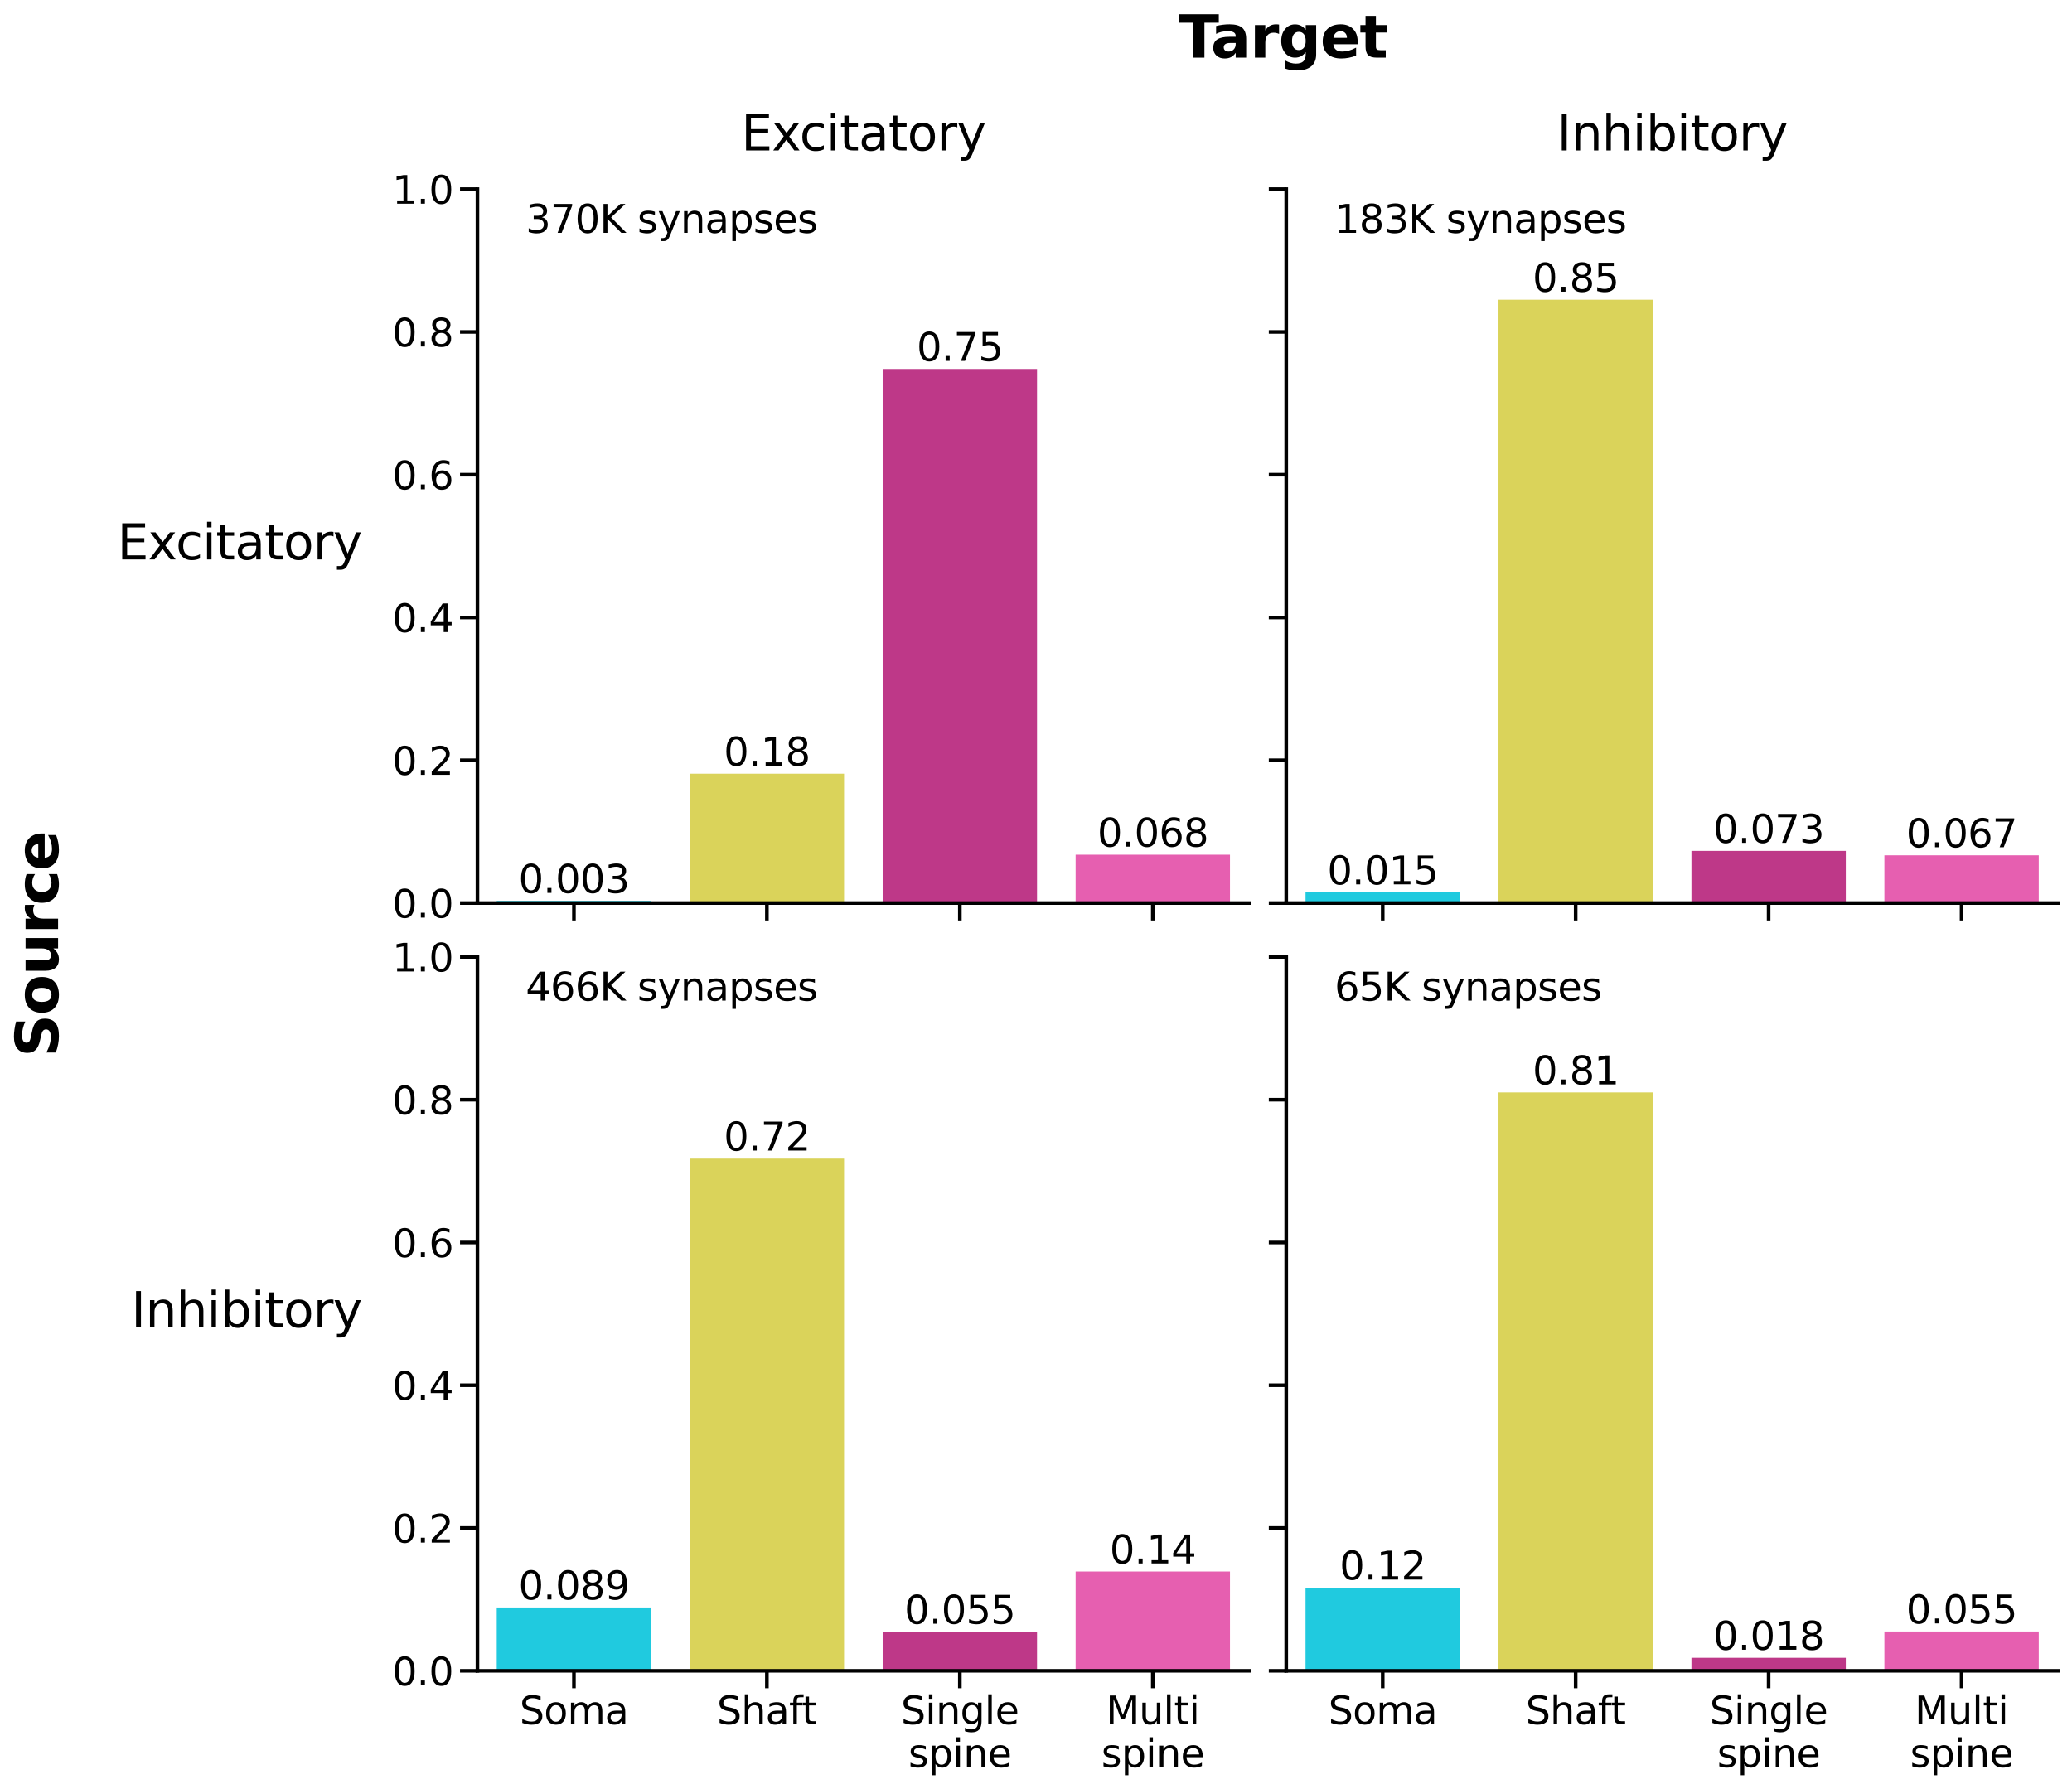 <?xml version="1.0" encoding="utf-8" standalone="no"?>
<!DOCTYPE svg PUBLIC "-//W3C//DTD SVG 1.1//EN"
  "http://www.w3.org/Graphics/SVG/1.1/DTD/svg11.dtd">
<svg xmlns:xlink="http://www.w3.org/1999/xlink" width="1069.8pt" height="923.881pt" viewBox="0 0 1069.8 923.881" xmlns="http://www.w3.org/2000/svg" version="1.1">
 <defs>
  <style type="text/css">*{stroke-linejoin: round; stroke-linecap: butt}</style>
 </defs>
 <g id="figure_1">
  <g id="patch_1">
   <path d="M 0 923.881 
L 1069.8 923.881 
L 1069.8 0 
L 0 0 
z
" style="fill: #ffffff"/>
  </g>
  <g id="axes_1">
   <g id="patch_2">
    <path d="M 246.516 466.36 
L 645.018 466.36 
L 645.018 97.677 
L 246.516 97.677 
z
" style="fill: #ffffff"/>
   </g>
   <g id="patch_3">
    <path d="M 256.478 466.36 
L 336.179 466.36 
L 336.179 465.268 
L 256.478 465.268 
z
" clip-path="url(#pd5a4ebc49c)" style="fill: #20cadf"/>
   </g>
   <g id="patch_4">
    <path d="M 356.104 466.36 
L 435.804 466.36 
L 435.804 399.575 
L 356.104 399.575 
z
" clip-path="url(#pd5a4ebc49c)" style="fill: #dad35a"/>
   </g>
   <g id="patch_5">
    <path d="M 455.729 466.36 
L 535.43 466.36 
L 535.43 190.531 
L 455.729 190.531 
z
" clip-path="url(#pd5a4ebc49c)" style="fill: #be3888"/>
   </g>
   <g id="patch_6">
    <path d="M 555.355 466.36 
L 635.055 466.36 
L 635.055 441.385 
L 555.355 441.385 
z
" clip-path="url(#pd5a4ebc49c)" style="fill: #e65fb0"/>
   </g>
   <g id="matplotlib.axis_1">
    <g id="xtick_1">
     <g id="line2d_1">
      <defs>
       <path id="m89accaa140" d="M 0 0 
L 0 9 
" style="stroke: #000000; stroke-width: 1.875"/>
      </defs>
      <g>
       <use xlink:href="#m89accaa140" x="296.329" y="466.36" style="stroke: #000000; stroke-width: 1.875"/>
      </g>
     </g>
    </g>
    <g id="xtick_2">
     <g id="line2d_2">
      <g>
       <use xlink:href="#m89accaa140" x="395.954" y="466.36" style="stroke: #000000; stroke-width: 1.875"/>
      </g>
     </g>
    </g>
    <g id="xtick_3">
     <g id="line2d_3">
      <g>
       <use xlink:href="#m89accaa140" x="495.58" y="466.36" style="stroke: #000000; stroke-width: 1.875"/>
      </g>
     </g>
    </g>
    <g id="xtick_4">
     <g id="line2d_4">
      <g>
       <use xlink:href="#m89accaa140" x="595.205" y="466.36" style="stroke: #000000; stroke-width: 1.875"/>
      </g>
     </g>
    </g>
   </g>
   <g id="matplotlib.axis_2">
    <g id="ytick_1">
     <g id="line2d_5">
      <defs>
       <path id="m5c84ca89cc" d="M 0 0 
L -9 0 
" style="stroke: #000000; stroke-width: 1.875"/>
      </defs>
      <g>
       <use xlink:href="#m5c84ca89cc" x="246.516" y="466.36" style="stroke: #000000; stroke-width: 1.875"/>
      </g>
     </g>
     <g id="text_1">
      <!-- 0.0 -->
      <g transform="translate(202.528 473.883) scale(0.198 -0.198)">
       <defs>
        <path id="DejaVuSans-30" d="M 2034 4250 
Q 1547 4250 1301 3770 
Q 1056 3291 1056 2328 
Q 1056 1369 1301 889 
Q 1547 409 2034 409 
Q 2525 409 2770 889 
Q 3016 1369 3016 2328 
Q 3016 3291 2770 3770 
Q 2525 4250 2034 4250 
z
M 2034 4750 
Q 2819 4750 3233 4129 
Q 3647 3509 3647 2328 
Q 3647 1150 3233 529 
Q 2819 -91 2034 -91 
Q 1250 -91 836 529 
Q 422 1150 422 2328 
Q 422 3509 836 4129 
Q 1250 4750 2034 4750 
z
" transform="scale(0.016)"/>
        <path id="DejaVuSans-2e" d="M 684 794 
L 1344 794 
L 1344 0 
L 684 0 
L 684 794 
z
" transform="scale(0.016)"/>
       </defs>
       <use xlink:href="#DejaVuSans-30"/>
       <use xlink:href="#DejaVuSans-2e" transform="translate(63.623 0)"/>
       <use xlink:href="#DejaVuSans-30" transform="translate(95.41 0)"/>
      </g>
     </g>
    </g>
    <g id="ytick_2">
     <g id="line2d_6">
      <g>
       <use xlink:href="#m5c84ca89cc" x="246.516" y="392.624" style="stroke: #000000; stroke-width: 1.875"/>
      </g>
     </g>
     <g id="text_2">
      <!-- 0.2 -->
      <g transform="translate(202.528 400.146) scale(0.198 -0.198)">
       <defs>
        <path id="DejaVuSans-32" d="M 1228 531 
L 3431 531 
L 3431 0 
L 469 0 
L 469 531 
Q 828 903 1448 1529 
Q 2069 2156 2228 2338 
Q 2531 2678 2651 2914 
Q 2772 3150 2772 3378 
Q 2772 3750 2511 3984 
Q 2250 4219 1831 4219 
Q 1534 4219 1204 4116 
Q 875 4013 500 3803 
L 500 4441 
Q 881 4594 1212 4672 
Q 1544 4750 1819 4750 
Q 2544 4750 2975 4387 
Q 3406 4025 3406 3419 
Q 3406 3131 3298 2873 
Q 3191 2616 2906 2266 
Q 2828 2175 2409 1742 
Q 1991 1309 1228 531 
z
" transform="scale(0.016)"/>
       </defs>
       <use xlink:href="#DejaVuSans-30"/>
       <use xlink:href="#DejaVuSans-2e" transform="translate(63.623 0)"/>
       <use xlink:href="#DejaVuSans-32" transform="translate(95.41 0)"/>
      </g>
     </g>
    </g>
    <g id="ytick_3">
     <g id="line2d_7">
      <g>
       <use xlink:href="#m5c84ca89cc" x="246.516" y="318.887" style="stroke: #000000; stroke-width: 1.875"/>
      </g>
     </g>
     <g id="text_3">
      <!-- 0.4 -->
      <g transform="translate(202.528 326.41) scale(0.198 -0.198)">
       <defs>
        <path id="DejaVuSans-34" d="M 2419 4116 
L 825 1625 
L 2419 1625 
L 2419 4116 
z
M 2253 4666 
L 3047 4666 
L 3047 1625 
L 3713 1625 
L 3713 1100 
L 3047 1100 
L 3047 0 
L 2419 0 
L 2419 1100 
L 313 1100 
L 313 1709 
L 2253 4666 
z
" transform="scale(0.016)"/>
       </defs>
       <use xlink:href="#DejaVuSans-30"/>
       <use xlink:href="#DejaVuSans-2e" transform="translate(63.623 0)"/>
       <use xlink:href="#DejaVuSans-34" transform="translate(95.41 0)"/>
      </g>
     </g>
    </g>
    <g id="ytick_4">
     <g id="line2d_8">
      <g>
       <use xlink:href="#m5c84ca89cc" x="246.516" y="245.151" style="stroke: #000000; stroke-width: 1.875"/>
      </g>
     </g>
     <g id="text_4">
      <!-- 0.6 -->
      <g transform="translate(202.528 252.673) scale(0.198 -0.198)">
       <defs>
        <path id="DejaVuSans-36" d="M 2113 2584 
Q 1688 2584 1439 2293 
Q 1191 2003 1191 1497 
Q 1191 994 1439 701 
Q 1688 409 2113 409 
Q 2538 409 2786 701 
Q 3034 994 3034 1497 
Q 3034 2003 2786 2293 
Q 2538 2584 2113 2584 
z
M 3366 4563 
L 3366 3988 
Q 3128 4100 2886 4159 
Q 2644 4219 2406 4219 
Q 1781 4219 1451 3797 
Q 1122 3375 1075 2522 
Q 1259 2794 1537 2939 
Q 1816 3084 2150 3084 
Q 2853 3084 3261 2657 
Q 3669 2231 3669 1497 
Q 3669 778 3244 343 
Q 2819 -91 2113 -91 
Q 1303 -91 875 529 
Q 447 1150 447 2328 
Q 447 3434 972 4092 
Q 1497 4750 2381 4750 
Q 2619 4750 2861 4703 
Q 3103 4656 3366 4563 
z
" transform="scale(0.016)"/>
       </defs>
       <use xlink:href="#DejaVuSans-30"/>
       <use xlink:href="#DejaVuSans-2e" transform="translate(63.623 0)"/>
       <use xlink:href="#DejaVuSans-36" transform="translate(95.41 0)"/>
      </g>
     </g>
    </g>
    <g id="ytick_5">
     <g id="line2d_9">
      <g>
       <use xlink:href="#m5c84ca89cc" x="246.516" y="171.414" style="stroke: #000000; stroke-width: 1.875"/>
      </g>
     </g>
     <g id="text_5">
      <!-- 0.8 -->
      <g transform="translate(202.528 178.936) scale(0.198 -0.198)">
       <defs>
        <path id="DejaVuSans-38" d="M 2034 2216 
Q 1584 2216 1326 1975 
Q 1069 1734 1069 1313 
Q 1069 891 1326 650 
Q 1584 409 2034 409 
Q 2484 409 2743 651 
Q 3003 894 3003 1313 
Q 3003 1734 2745 1975 
Q 2488 2216 2034 2216 
z
M 1403 2484 
Q 997 2584 770 2862 
Q 544 3141 544 3541 
Q 544 4100 942 4425 
Q 1341 4750 2034 4750 
Q 2731 4750 3128 4425 
Q 3525 4100 3525 3541 
Q 3525 3141 3298 2862 
Q 3072 2584 2669 2484 
Q 3125 2378 3379 2068 
Q 3634 1759 3634 1313 
Q 3634 634 3220 271 
Q 2806 -91 2034 -91 
Q 1263 -91 848 271 
Q 434 634 434 1313 
Q 434 1759 690 2068 
Q 947 2378 1403 2484 
z
M 1172 3481 
Q 1172 3119 1398 2916 
Q 1625 2713 2034 2713 
Q 2441 2713 2670 2916 
Q 2900 3119 2900 3481 
Q 2900 3844 2670 4047 
Q 2441 4250 2034 4250 
Q 1625 4250 1398 4047 
Q 1172 3844 1172 3481 
z
" transform="scale(0.016)"/>
       </defs>
       <use xlink:href="#DejaVuSans-30"/>
       <use xlink:href="#DejaVuSans-2e" transform="translate(63.623 0)"/>
       <use xlink:href="#DejaVuSans-38" transform="translate(95.41 0)"/>
      </g>
     </g>
    </g>
    <g id="ytick_6">
     <g id="line2d_10">
      <g>
       <use xlink:href="#m5c84ca89cc" x="246.516" y="97.677" style="stroke: #000000; stroke-width: 1.875"/>
      </g>
     </g>
     <g id="text_6">
      <!-- 1.0 -->
      <g transform="translate(202.528 105.2) scale(0.198 -0.198)">
       <defs>
        <path id="DejaVuSans-31" d="M 794 531 
L 1825 531 
L 1825 4091 
L 703 3866 
L 703 4441 
L 1819 4666 
L 2450 4666 
L 2450 531 
L 3481 531 
L 3481 0 
L 794 0 
L 794 531 
z
" transform="scale(0.016)"/>
       </defs>
       <use xlink:href="#DejaVuSans-31"/>
       <use xlink:href="#DejaVuSans-2e" transform="translate(63.623 0)"/>
       <use xlink:href="#DejaVuSans-30" transform="translate(95.41 0)"/>
      </g>
     </g>
    </g>
   </g>
   <g id="line2d_11">
    <path clip-path="url(#pd5a4ebc49c)" style="fill: none; stroke: #424242; stroke-width: 3.375; stroke-linecap: square"/>
   </g>
   <g id="line2d_12">
    <path clip-path="url(#pd5a4ebc49c)" style="fill: none; stroke: #424242; stroke-width: 3.375; stroke-linecap: square"/>
   </g>
   <g id="line2d_13">
    <path clip-path="url(#pd5a4ebc49c)" style="fill: none; stroke: #424242; stroke-width: 3.375; stroke-linecap: square"/>
   </g>
   <g id="line2d_14">
    <path clip-path="url(#pd5a4ebc49c)" style="fill: none; stroke: #424242; stroke-width: 3.375; stroke-linecap: square"/>
   </g>
   <g id="patch_7">
    <path d="M 246.516 466.36 
L 246.516 97.677 
" style="fill: none; stroke: #000000; stroke-width: 1.875; stroke-linejoin: miter; stroke-linecap: square"/>
   </g>
   <g id="patch_8">
    <path d="M 246.516 466.36 
L 645.018 466.36 
" style="fill: none; stroke: #000000; stroke-width: 1.875; stroke-linejoin: miter; stroke-linecap: square"/>
   </g>
   <g id="text_7">
    <!-- Excitatory -->
    <g transform="translate(60.6 288.917) scale(0.25 -0.25)">
     <defs>
      <path id="DejaVuSans-45" d="M 628 4666 
L 3578 4666 
L 3578 4134 
L 1259 4134 
L 1259 2753 
L 3481 2753 
L 3481 2222 
L 1259 2222 
L 1259 531 
L 3634 531 
L 3634 0 
L 628 0 
L 628 4666 
z
" transform="scale(0.016)"/>
      <path id="DejaVuSans-78" d="M 3513 3500 
L 2247 1797 
L 3578 0 
L 2900 0 
L 1881 1375 
L 863 0 
L 184 0 
L 1544 1831 
L 300 3500 
L 978 3500 
L 1906 2253 
L 2834 3500 
L 3513 3500 
z
" transform="scale(0.016)"/>
      <path id="DejaVuSans-63" d="M 3122 3366 
L 3122 2828 
Q 2878 2963 2633 3030 
Q 2388 3097 2138 3097 
Q 1578 3097 1268 2742 
Q 959 2388 959 1747 
Q 959 1106 1268 751 
Q 1578 397 2138 397 
Q 2388 397 2633 464 
Q 2878 531 3122 666 
L 3122 134 
Q 2881 22 2623 -34 
Q 2366 -91 2075 -91 
Q 1284 -91 818 406 
Q 353 903 353 1747 
Q 353 2603 823 3093 
Q 1294 3584 2113 3584 
Q 2378 3584 2631 3529 
Q 2884 3475 3122 3366 
z
" transform="scale(0.016)"/>
      <path id="DejaVuSans-69" d="M 603 3500 
L 1178 3500 
L 1178 0 
L 603 0 
L 603 3500 
z
M 603 4863 
L 1178 4863 
L 1178 4134 
L 603 4134 
L 603 4863 
z
" transform="scale(0.016)"/>
      <path id="DejaVuSans-74" d="M 1172 4494 
L 1172 3500 
L 2356 3500 
L 2356 3053 
L 1172 3053 
L 1172 1153 
Q 1172 725 1289 603 
Q 1406 481 1766 481 
L 2356 481 
L 2356 0 
L 1766 0 
Q 1100 0 847 248 
Q 594 497 594 1153 
L 594 3053 
L 172 3053 
L 172 3500 
L 594 3500 
L 594 4494 
L 1172 4494 
z
" transform="scale(0.016)"/>
      <path id="DejaVuSans-61" d="M 2194 1759 
Q 1497 1759 1228 1600 
Q 959 1441 959 1056 
Q 959 750 1161 570 
Q 1363 391 1709 391 
Q 2188 391 2477 730 
Q 2766 1069 2766 1631 
L 2766 1759 
L 2194 1759 
z
M 3341 1997 
L 3341 0 
L 2766 0 
L 2766 531 
Q 2569 213 2275 61 
Q 1981 -91 1556 -91 
Q 1019 -91 701 211 
Q 384 513 384 1019 
Q 384 1609 779 1909 
Q 1175 2209 1959 2209 
L 2766 2209 
L 2766 2266 
Q 2766 2663 2505 2880 
Q 2244 3097 1772 3097 
Q 1472 3097 1187 3025 
Q 903 2953 641 2809 
L 641 3341 
Q 956 3463 1253 3523 
Q 1550 3584 1831 3584 
Q 2591 3584 2966 3190 
Q 3341 2797 3341 1997 
z
" transform="scale(0.016)"/>
      <path id="DejaVuSans-6f" d="M 1959 3097 
Q 1497 3097 1228 2736 
Q 959 2375 959 1747 
Q 959 1119 1226 758 
Q 1494 397 1959 397 
Q 2419 397 2687 759 
Q 2956 1122 2956 1747 
Q 2956 2369 2687 2733 
Q 2419 3097 1959 3097 
z
M 1959 3584 
Q 2709 3584 3137 3096 
Q 3566 2609 3566 1747 
Q 3566 888 3137 398 
Q 2709 -91 1959 -91 
Q 1206 -91 779 398 
Q 353 888 353 1747 
Q 353 2609 779 3096 
Q 1206 3584 1959 3584 
z
" transform="scale(0.016)"/>
      <path id="DejaVuSans-72" d="M 2631 2963 
Q 2534 3019 2420 3045 
Q 2306 3072 2169 3072 
Q 1681 3072 1420 2755 
Q 1159 2438 1159 1844 
L 1159 0 
L 581 0 
L 581 3500 
L 1159 3500 
L 1159 2956 
Q 1341 3275 1631 3429 
Q 1922 3584 2338 3584 
Q 2397 3584 2469 3576 
Q 2541 3569 2628 3553 
L 2631 2963 
z
" transform="scale(0.016)"/>
      <path id="DejaVuSans-79" d="M 2059 -325 
Q 1816 -950 1584 -1140 
Q 1353 -1331 966 -1331 
L 506 -1331 
L 506 -850 
L 844 -850 
Q 1081 -850 1212 -737 
Q 1344 -625 1503 -206 
L 1606 56 
L 191 3500 
L 800 3500 
L 1894 763 
L 2988 3500 
L 3597 3500 
L 2059 -325 
z
" transform="scale(0.016)"/>
     </defs>
     <use xlink:href="#DejaVuSans-45"/>
     <use xlink:href="#DejaVuSans-78" transform="translate(63.184 0)"/>
     <use xlink:href="#DejaVuSans-63" transform="translate(120.613 0)"/>
     <use xlink:href="#DejaVuSans-69" transform="translate(175.594 0)"/>
     <use xlink:href="#DejaVuSans-74" transform="translate(203.377 0)"/>
     <use xlink:href="#DejaVuSans-61" transform="translate(242.586 0)"/>
     <use xlink:href="#DejaVuSans-74" transform="translate(303.865 0)"/>
     <use xlink:href="#DejaVuSans-6f" transform="translate(343.074 0)"/>
     <use xlink:href="#DejaVuSans-72" transform="translate(404.256 0)"/>
     <use xlink:href="#DejaVuSans-79" transform="translate(445.369 0)"/>
    </g>
   </g>
   <g id="text_8">
    <!-- 0.003 -->
    <g transform="translate(267.701 461.109) scale(0.2 -0.2)">
     <defs>
      <path id="DejaVuSans-33" d="M 2597 2516 
Q 3050 2419 3304 2112 
Q 3559 1806 3559 1356 
Q 3559 666 3084 287 
Q 2609 -91 1734 -91 
Q 1441 -91 1130 -33 
Q 819 25 488 141 
L 488 750 
Q 750 597 1062 519 
Q 1375 441 1716 441 
Q 2309 441 2620 675 
Q 2931 909 2931 1356 
Q 2931 1769 2642 2001 
Q 2353 2234 1838 2234 
L 1294 2234 
L 1294 2753 
L 1863 2753 
Q 2328 2753 2575 2939 
Q 2822 3125 2822 3475 
Q 2822 3834 2567 4026 
Q 2313 4219 1838 4219 
Q 1578 4219 1281 4162 
Q 984 4106 628 3988 
L 628 4550 
Q 988 4650 1302 4700 
Q 1616 4750 1894 4750 
Q 2613 4750 3031 4423 
Q 3450 4097 3450 3541 
Q 3450 3153 3228 2886 
Q 3006 2619 2597 2516 
z
" transform="scale(0.016)"/>
     </defs>
     <use xlink:href="#DejaVuSans-30"/>
     <use xlink:href="#DejaVuSans-2e" transform="translate(63.623 0)"/>
     <use xlink:href="#DejaVuSans-30" transform="translate(95.41 0)"/>
     <use xlink:href="#DejaVuSans-30" transform="translate(159.033 0)"/>
     <use xlink:href="#DejaVuSans-33" transform="translate(222.656 0)"/>
    </g>
   </g>
   <g id="text_9">
    <!-- 0.18 -->
    <g transform="translate(373.689 395.416) scale(0.2 -0.2)">
     <use xlink:href="#DejaVuSans-30"/>
     <use xlink:href="#DejaVuSans-2e" transform="translate(63.623 0)"/>
     <use xlink:href="#DejaVuSans-31" transform="translate(95.41 0)"/>
     <use xlink:href="#DejaVuSans-38" transform="translate(159.033 0)"/>
    </g>
   </g>
   <g id="text_10">
    <!-- 0.75 -->
    <g transform="translate(473.314 186.371) scale(0.2 -0.2)">
     <defs>
      <path id="DejaVuSans-37" d="M 525 4666 
L 3525 4666 
L 3525 4397 
L 1831 0 
L 1172 0 
L 2766 4134 
L 525 4134 
L 525 4666 
z
" transform="scale(0.016)"/>
      <path id="DejaVuSans-35" d="M 691 4666 
L 3169 4666 
L 3169 4134 
L 1269 4134 
L 1269 2991 
Q 1406 3038 1543 3061 
Q 1681 3084 1819 3084 
Q 2600 3084 3056 2656 
Q 3513 2228 3513 1497 
Q 3513 744 3044 326 
Q 2575 -91 1722 -91 
Q 1428 -91 1123 -41 
Q 819 9 494 109 
L 494 744 
Q 775 591 1075 516 
Q 1375 441 1709 441 
Q 2250 441 2565 725 
Q 2881 1009 2881 1497 
Q 2881 1984 2565 2268 
Q 2250 2553 1709 2553 
Q 1456 2553 1204 2497 
Q 953 2441 691 2322 
L 691 4666 
z
" transform="scale(0.016)"/>
     </defs>
     <use xlink:href="#DejaVuSans-30"/>
     <use xlink:href="#DejaVuSans-2e" transform="translate(63.623 0)"/>
     <use xlink:href="#DejaVuSans-37" transform="translate(95.41 0)"/>
     <use xlink:href="#DejaVuSans-35" transform="translate(159.033 0)"/>
    </g>
   </g>
   <g id="text_11">
    <!-- 0.068 -->
    <g transform="translate(566.577 437.226) scale(0.2 -0.2)">
     <use xlink:href="#DejaVuSans-30"/>
     <use xlink:href="#DejaVuSans-2e" transform="translate(63.623 0)"/>
     <use xlink:href="#DejaVuSans-30" transform="translate(95.41 0)"/>
     <use xlink:href="#DejaVuSans-36" transform="translate(159.033 0)"/>
     <use xlink:href="#DejaVuSans-38" transform="translate(222.656 0)"/>
    </g>
   </g>
   <g id="text_12">
    <!-- 370K synapses -->
    <g transform="translate(271.422 120.248) scale(0.2 -0.2)">
     <defs>
      <path id="DejaVuSans-4b" d="M 628 4666 
L 1259 4666 
L 1259 2694 
L 3353 4666 
L 4166 4666 
L 1850 2491 
L 4331 0 
L 3500 0 
L 1259 2247 
L 1259 0 
L 628 0 
L 628 4666 
z
" transform="scale(0.016)"/>
      <path id="DejaVuSans-20" transform="scale(0.016)"/>
      <path id="DejaVuSans-73" d="M 2834 3397 
L 2834 2853 
Q 2591 2978 2328 3040 
Q 2066 3103 1784 3103 
Q 1356 3103 1142 2972 
Q 928 2841 928 2578 
Q 928 2378 1081 2264 
Q 1234 2150 1697 2047 
L 1894 2003 
Q 2506 1872 2764 1633 
Q 3022 1394 3022 966 
Q 3022 478 2636 193 
Q 2250 -91 1575 -91 
Q 1294 -91 989 -36 
Q 684 19 347 128 
L 347 722 
Q 666 556 975 473 
Q 1284 391 1588 391 
Q 1994 391 2212 530 
Q 2431 669 2431 922 
Q 2431 1156 2273 1281 
Q 2116 1406 1581 1522 
L 1381 1569 
Q 847 1681 609 1914 
Q 372 2147 372 2553 
Q 372 3047 722 3315 
Q 1072 3584 1716 3584 
Q 2034 3584 2315 3537 
Q 2597 3491 2834 3397 
z
" transform="scale(0.016)"/>
      <path id="DejaVuSans-6e" d="M 3513 2113 
L 3513 0 
L 2938 0 
L 2938 2094 
Q 2938 2591 2744 2837 
Q 2550 3084 2163 3084 
Q 1697 3084 1428 2787 
Q 1159 2491 1159 1978 
L 1159 0 
L 581 0 
L 581 3500 
L 1159 3500 
L 1159 2956 
Q 1366 3272 1645 3428 
Q 1925 3584 2291 3584 
Q 2894 3584 3203 3211 
Q 3513 2838 3513 2113 
z
" transform="scale(0.016)"/>
      <path id="DejaVuSans-70" d="M 1159 525 
L 1159 -1331 
L 581 -1331 
L 581 3500 
L 1159 3500 
L 1159 2969 
Q 1341 3281 1617 3432 
Q 1894 3584 2278 3584 
Q 2916 3584 3314 3078 
Q 3713 2572 3713 1747 
Q 3713 922 3314 415 
Q 2916 -91 2278 -91 
Q 1894 -91 1617 61 
Q 1341 213 1159 525 
z
M 3116 1747 
Q 3116 2381 2855 2742 
Q 2594 3103 2138 3103 
Q 1681 3103 1420 2742 
Q 1159 2381 1159 1747 
Q 1159 1113 1420 752 
Q 1681 391 2138 391 
Q 2594 391 2855 752 
Q 3116 1113 3116 1747 
z
" transform="scale(0.016)"/>
      <path id="DejaVuSans-65" d="M 3597 1894 
L 3597 1613 
L 953 1613 
Q 991 1019 1311 708 
Q 1631 397 2203 397 
Q 2534 397 2845 478 
Q 3156 559 3463 722 
L 3463 178 
Q 3153 47 2828 -22 
Q 2503 -91 2169 -91 
Q 1331 -91 842 396 
Q 353 884 353 1716 
Q 353 2575 817 3079 
Q 1281 3584 2069 3584 
Q 2775 3584 3186 3129 
Q 3597 2675 3597 1894 
z
M 3022 2063 
Q 3016 2534 2758 2815 
Q 2500 3097 2075 3097 
Q 1594 3097 1305 2825 
Q 1016 2553 972 2059 
L 3022 2063 
z
" transform="scale(0.016)"/>
     </defs>
     <use xlink:href="#DejaVuSans-33"/>
     <use xlink:href="#DejaVuSans-37" transform="translate(63.623 0)"/>
     <use xlink:href="#DejaVuSans-30" transform="translate(127.246 0)"/>
     <use xlink:href="#DejaVuSans-4b" transform="translate(190.869 0)"/>
     <use xlink:href="#DejaVuSans-20" transform="translate(256.445 0)"/>
     <use xlink:href="#DejaVuSans-73" transform="translate(288.232 0)"/>
     <use xlink:href="#DejaVuSans-79" transform="translate(340.332 0)"/>
     <use xlink:href="#DejaVuSans-6e" transform="translate(399.512 0)"/>
     <use xlink:href="#DejaVuSans-61" transform="translate(462.891 0)"/>
     <use xlink:href="#DejaVuSans-70" transform="translate(524.17 0)"/>
     <use xlink:href="#DejaVuSans-73" transform="translate(587.646 0)"/>
     <use xlink:href="#DejaVuSans-65" transform="translate(639.746 0)"/>
     <use xlink:href="#DejaVuSans-73" transform="translate(701.27 0)"/>
    </g>
   </g>
   <g id="text_13">
    <!-- Excitatory -->
    <g transform="translate(382.697 77.677) scale(0.25 -0.25)">
     <use xlink:href="#DejaVuSans-45"/>
     <use xlink:href="#DejaVuSans-78" transform="translate(63.184 0)"/>
     <use xlink:href="#DejaVuSans-63" transform="translate(120.613 0)"/>
     <use xlink:href="#DejaVuSans-69" transform="translate(175.594 0)"/>
     <use xlink:href="#DejaVuSans-74" transform="translate(203.377 0)"/>
     <use xlink:href="#DejaVuSans-61" transform="translate(242.586 0)"/>
     <use xlink:href="#DejaVuSans-74" transform="translate(303.865 0)"/>
     <use xlink:href="#DejaVuSans-6f" transform="translate(343.074 0)"/>
     <use xlink:href="#DejaVuSans-72" transform="translate(404.256 0)"/>
     <use xlink:href="#DejaVuSans-79" transform="translate(445.369 0)"/>
    </g>
   </g>
  </g>
  <g id="axes_2">
   <g id="patch_9">
    <path d="M 664.098 466.36 
L 1062.6 466.36 
L 1062.6 97.677 
L 664.098 97.677 
z
" style="fill: #ffffff"/>
   </g>
   <g id="patch_10">
    <path d="M 674.06 466.36 
L 753.761 466.36 
L 753.761 460.868 
L 674.06 460.868 
z
" clip-path="url(#pae265a62ee)" style="fill: #20cadf"/>
   </g>
   <g id="patch_11">
    <path d="M 773.686 466.36 
L 853.386 466.36 
L 853.386 154.773 
L 773.686 154.773 
z
" clip-path="url(#pae265a62ee)" style="fill: #dad35a"/>
   </g>
   <g id="patch_12">
    <path d="M 873.311 466.36 
L 953.012 466.36 
L 953.012 439.425 
L 873.311 439.425 
z
" clip-path="url(#pae265a62ee)" style="fill: #be3888"/>
   </g>
   <g id="patch_13">
    <path d="M 972.937 466.36 
L 1052.637 466.36 
L 1052.637 441.693 
L 972.937 441.693 
z
" clip-path="url(#pae265a62ee)" style="fill: #e65fb0"/>
   </g>
   <g id="matplotlib.axis_3">
    <g id="xtick_5">
     <g id="line2d_15">
      <g>
       <use xlink:href="#m89accaa140" x="713.911" y="466.36" style="stroke: #000000; stroke-width: 1.875"/>
      </g>
     </g>
    </g>
    <g id="xtick_6">
     <g id="line2d_16">
      <g>
       <use xlink:href="#m89accaa140" x="813.536" y="466.36" style="stroke: #000000; stroke-width: 1.875"/>
      </g>
     </g>
    </g>
    <g id="xtick_7">
     <g id="line2d_17">
      <g>
       <use xlink:href="#m89accaa140" x="913.162" y="466.36" style="stroke: #000000; stroke-width: 1.875"/>
      </g>
     </g>
    </g>
    <g id="xtick_8">
     <g id="line2d_18">
      <g>
       <use xlink:href="#m89accaa140" x="1012.787" y="466.36" style="stroke: #000000; stroke-width: 1.875"/>
      </g>
     </g>
    </g>
   </g>
   <g id="matplotlib.axis_4">
    <g id="ytick_7">
     <g id="line2d_19">
      <g>
       <use xlink:href="#m5c84ca89cc" x="664.098" y="466.36" style="stroke: #000000; stroke-width: 1.875"/>
      </g>
     </g>
    </g>
    <g id="ytick_8">
     <g id="line2d_20">
      <g>
       <use xlink:href="#m5c84ca89cc" x="664.098" y="392.624" style="stroke: #000000; stroke-width: 1.875"/>
      </g>
     </g>
    </g>
    <g id="ytick_9">
     <g id="line2d_21">
      <g>
       <use xlink:href="#m5c84ca89cc" x="664.098" y="318.887" style="stroke: #000000; stroke-width: 1.875"/>
      </g>
     </g>
    </g>
    <g id="ytick_10">
     <g id="line2d_22">
      <g>
       <use xlink:href="#m5c84ca89cc" x="664.098" y="245.151" style="stroke: #000000; stroke-width: 1.875"/>
      </g>
     </g>
    </g>
    <g id="ytick_11">
     <g id="line2d_23">
      <g>
       <use xlink:href="#m5c84ca89cc" x="664.098" y="171.414" style="stroke: #000000; stroke-width: 1.875"/>
      </g>
     </g>
    </g>
    <g id="ytick_12">
     <g id="line2d_24">
      <g>
       <use xlink:href="#m5c84ca89cc" x="664.098" y="97.677" style="stroke: #000000; stroke-width: 1.875"/>
      </g>
     </g>
    </g>
   </g>
   <g id="line2d_25">
    <path clip-path="url(#pae265a62ee)" style="fill: none; stroke: #424242; stroke-width: 3.375; stroke-linecap: square"/>
   </g>
   <g id="line2d_26">
    <path clip-path="url(#pae265a62ee)" style="fill: none; stroke: #424242; stroke-width: 3.375; stroke-linecap: square"/>
   </g>
   <g id="line2d_27">
    <path clip-path="url(#pae265a62ee)" style="fill: none; stroke: #424242; stroke-width: 3.375; stroke-linecap: square"/>
   </g>
   <g id="line2d_28">
    <path clip-path="url(#pae265a62ee)" style="fill: none; stroke: #424242; stroke-width: 3.375; stroke-linecap: square"/>
   </g>
   <g id="patch_14">
    <path d="M 664.098 466.36 
L 664.098 97.677 
" style="fill: none; stroke: #000000; stroke-width: 1.875; stroke-linejoin: miter; stroke-linecap: square"/>
   </g>
   <g id="patch_15">
    <path d="M 664.098 466.36 
L 1062.6 466.36 
" style="fill: none; stroke: #000000; stroke-width: 1.875; stroke-linejoin: miter; stroke-linecap: square"/>
   </g>
   <g id="text_14">
    <!-- 0.015 -->
    <g transform="translate(685.282 456.709) scale(0.2 -0.2)">
     <use xlink:href="#DejaVuSans-30"/>
     <use xlink:href="#DejaVuSans-2e" transform="translate(63.623 0)"/>
     <use xlink:href="#DejaVuSans-30" transform="translate(95.41 0)"/>
     <use xlink:href="#DejaVuSans-31" transform="translate(159.033 0)"/>
     <use xlink:href="#DejaVuSans-35" transform="translate(222.656 0)"/>
    </g>
   </g>
   <g id="text_15">
    <!-- 0.85 -->
    <g transform="translate(791.27 150.614) scale(0.2 -0.2)">
     <use xlink:href="#DejaVuSans-30"/>
     <use xlink:href="#DejaVuSans-2e" transform="translate(63.623 0)"/>
     <use xlink:href="#DejaVuSans-38" transform="translate(95.41 0)"/>
     <use xlink:href="#DejaVuSans-35" transform="translate(159.033 0)"/>
    </g>
   </g>
   <g id="text_16">
    <!-- 0.073 -->
    <g transform="translate(884.533 435.265) scale(0.2 -0.2)">
     <use xlink:href="#DejaVuSans-30"/>
     <use xlink:href="#DejaVuSans-2e" transform="translate(63.623 0)"/>
     <use xlink:href="#DejaVuSans-30" transform="translate(95.41 0)"/>
     <use xlink:href="#DejaVuSans-37" transform="translate(159.033 0)"/>
     <use xlink:href="#DejaVuSans-33" transform="translate(222.656 0)"/>
    </g>
   </g>
   <g id="text_17">
    <!-- 0.067 -->
    <g transform="translate(984.159 437.533) scale(0.2 -0.2)">
     <use xlink:href="#DejaVuSans-30"/>
     <use xlink:href="#DejaVuSans-2e" transform="translate(63.623 0)"/>
     <use xlink:href="#DejaVuSans-30" transform="translate(95.41 0)"/>
     <use xlink:href="#DejaVuSans-36" transform="translate(159.033 0)"/>
     <use xlink:href="#DejaVuSans-37" transform="translate(222.656 0)"/>
    </g>
   </g>
   <g id="text_18">
    <!-- 183K synapses -->
    <g transform="translate(689.004 120.248) scale(0.2 -0.2)">
     <use xlink:href="#DejaVuSans-31"/>
     <use xlink:href="#DejaVuSans-38" transform="translate(63.623 0)"/>
     <use xlink:href="#DejaVuSans-33" transform="translate(127.246 0)"/>
     <use xlink:href="#DejaVuSans-4b" transform="translate(190.869 0)"/>
     <use xlink:href="#DejaVuSans-20" transform="translate(256.445 0)"/>
     <use xlink:href="#DejaVuSans-73" transform="translate(288.232 0)"/>
     <use xlink:href="#DejaVuSans-79" transform="translate(340.332 0)"/>
     <use xlink:href="#DejaVuSans-6e" transform="translate(399.512 0)"/>
     <use xlink:href="#DejaVuSans-61" transform="translate(462.891 0)"/>
     <use xlink:href="#DejaVuSans-70" transform="translate(524.17 0)"/>
     <use xlink:href="#DejaVuSans-73" transform="translate(587.646 0)"/>
     <use xlink:href="#DejaVuSans-65" transform="translate(639.746 0)"/>
     <use xlink:href="#DejaVuSans-73" transform="translate(701.27 0)"/>
    </g>
   </g>
   <g id="text_19">
    <!-- Inhibitory -->
    <g transform="translate(803.851 77.677) scale(0.25 -0.25)">
     <defs>
      <path id="DejaVuSans-49" d="M 628 4666 
L 1259 4666 
L 1259 0 
L 628 0 
L 628 4666 
z
" transform="scale(0.016)"/>
      <path id="DejaVuSans-68" d="M 3513 2113 
L 3513 0 
L 2938 0 
L 2938 2094 
Q 2938 2591 2744 2837 
Q 2550 3084 2163 3084 
Q 1697 3084 1428 2787 
Q 1159 2491 1159 1978 
L 1159 0 
L 581 0 
L 581 4863 
L 1159 4863 
L 1159 2956 
Q 1366 3272 1645 3428 
Q 1925 3584 2291 3584 
Q 2894 3584 3203 3211 
Q 3513 2838 3513 2113 
z
" transform="scale(0.016)"/>
      <path id="DejaVuSans-62" d="M 3116 1747 
Q 3116 2381 2855 2742 
Q 2594 3103 2138 3103 
Q 1681 3103 1420 2742 
Q 1159 2381 1159 1747 
Q 1159 1113 1420 752 
Q 1681 391 2138 391 
Q 2594 391 2855 752 
Q 3116 1113 3116 1747 
z
M 1159 2969 
Q 1341 3281 1617 3432 
Q 1894 3584 2278 3584 
Q 2916 3584 3314 3078 
Q 3713 2572 3713 1747 
Q 3713 922 3314 415 
Q 2916 -91 2278 -91 
Q 1894 -91 1617 61 
Q 1341 213 1159 525 
L 1159 0 
L 581 0 
L 581 4863 
L 1159 4863 
L 1159 2969 
z
" transform="scale(0.016)"/>
     </defs>
     <use xlink:href="#DejaVuSans-49"/>
     <use xlink:href="#DejaVuSans-6e" transform="translate(29.492 0)"/>
     <use xlink:href="#DejaVuSans-68" transform="translate(92.871 0)"/>
     <use xlink:href="#DejaVuSans-69" transform="translate(156.25 0)"/>
     <use xlink:href="#DejaVuSans-62" transform="translate(184.033 0)"/>
     <use xlink:href="#DejaVuSans-69" transform="translate(247.51 0)"/>
     <use xlink:href="#DejaVuSans-74" transform="translate(275.293 0)"/>
     <use xlink:href="#DejaVuSans-6f" transform="translate(314.502 0)"/>
     <use xlink:href="#DejaVuSans-72" transform="translate(375.684 0)"/>
     <use xlink:href="#DejaVuSans-79" transform="translate(416.797 0)"/>
    </g>
   </g>
  </g>
  <g id="axes_3">
   <g id="patch_16">
    <path d="M 246.516 862.846 
L 645.018 862.846 
L 645.018 494.163 
L 246.516 494.163 
z
" style="fill: #ffffff"/>
   </g>
   <g id="patch_17">
    <path d="M 256.478 862.846 
L 336.179 862.846 
L 336.179 830.143 
L 256.478 830.143 
z
" clip-path="url(#p602ab0d4df)" style="fill: #20cadf"/>
   </g>
   <g id="patch_18">
    <path d="M 356.104 862.846 
L 435.804 862.846 
L 435.804 598.304 
L 356.104 598.304 
z
" clip-path="url(#p602ab0d4df)" style="fill: #dad35a"/>
   </g>
   <g id="patch_19">
    <path d="M 455.729 862.846 
L 535.43 862.846 
L 535.43 842.686 
L 455.729 842.686 
z
" clip-path="url(#p602ab0d4df)" style="fill: #be3888"/>
   </g>
   <g id="patch_20">
    <path d="M 555.355 862.846 
L 635.055 862.846 
L 635.055 811.57 
L 555.355 811.57 
z
" clip-path="url(#p602ab0d4df)" style="fill: #e65fb0"/>
   </g>
   <g id="matplotlib.axis_5">
    <g id="xtick_9">
     <g id="line2d_29">
      <g>
       <use xlink:href="#m89accaa140" x="296.329" y="862.846" style="stroke: #000000; stroke-width: 1.875"/>
      </g>
     </g>
     <g id="text_20">
      <!-- Soma -->
      <g transform="translate(268.276 890.391) scale(0.198 -0.198)">
       <defs>
        <path id="DejaVuSans-53" d="M 3425 4513 
L 3425 3897 
Q 3066 4069 2747 4153 
Q 2428 4238 2131 4238 
Q 1616 4238 1336 4038 
Q 1056 3838 1056 3469 
Q 1056 3159 1242 3001 
Q 1428 2844 1947 2747 
L 2328 2669 
Q 3034 2534 3370 2195 
Q 3706 1856 3706 1288 
Q 3706 609 3251 259 
Q 2797 -91 1919 -91 
Q 1588 -91 1214 -16 
Q 841 59 441 206 
L 441 856 
Q 825 641 1194 531 
Q 1563 422 1919 422 
Q 2459 422 2753 634 
Q 3047 847 3047 1241 
Q 3047 1584 2836 1778 
Q 2625 1972 2144 2069 
L 1759 2144 
Q 1053 2284 737 2584 
Q 422 2884 422 3419 
Q 422 4038 858 4394 
Q 1294 4750 2059 4750 
Q 2388 4750 2728 4690 
Q 3069 4631 3425 4513 
z
" transform="scale(0.016)"/>
        <path id="DejaVuSans-6d" d="M 3328 2828 
Q 3544 3216 3844 3400 
Q 4144 3584 4550 3584 
Q 5097 3584 5394 3201 
Q 5691 2819 5691 2113 
L 5691 0 
L 5113 0 
L 5113 2094 
Q 5113 2597 4934 2840 
Q 4756 3084 4391 3084 
Q 3944 3084 3684 2787 
Q 3425 2491 3425 1978 
L 3425 0 
L 2847 0 
L 2847 2094 
Q 2847 2600 2669 2842 
Q 2491 3084 2119 3084 
Q 1678 3084 1418 2786 
Q 1159 2488 1159 1978 
L 1159 0 
L 581 0 
L 581 3500 
L 1159 3500 
L 1159 2956 
Q 1356 3278 1631 3431 
Q 1906 3584 2284 3584 
Q 2666 3584 2933 3390 
Q 3200 3197 3328 2828 
z
" transform="scale(0.016)"/>
       </defs>
       <use xlink:href="#DejaVuSans-53"/>
       <use xlink:href="#DejaVuSans-6f" transform="translate(63.477 0)"/>
       <use xlink:href="#DejaVuSans-6d" transform="translate(124.658 0)"/>
       <use xlink:href="#DejaVuSans-61" transform="translate(222.07 0)"/>
      </g>
     </g>
    </g>
    <g id="xtick_10">
     <g id="line2d_30">
      <g>
       <use xlink:href="#m89accaa140" x="395.954" y="862.846" style="stroke: #000000; stroke-width: 1.875"/>
      </g>
     </g>
     <g id="text_21">
      <!-- Shaft -->
      <g transform="translate(370.135 890.391) scale(0.198 -0.198)">
       <defs>
        <path id="DejaVuSans-66" d="M 2375 4863 
L 2375 4384 
L 1825 4384 
Q 1516 4384 1395 4259 
Q 1275 4134 1275 3809 
L 1275 3500 
L 2222 3500 
L 2222 3053 
L 1275 3053 
L 1275 0 
L 697 0 
L 697 3053 
L 147 3053 
L 147 3500 
L 697 3500 
L 697 3744 
Q 697 4328 969 4595 
Q 1241 4863 1831 4863 
L 2375 4863 
z
" transform="scale(0.016)"/>
       </defs>
       <use xlink:href="#DejaVuSans-53"/>
       <use xlink:href="#DejaVuSans-68" transform="translate(63.477 0)"/>
       <use xlink:href="#DejaVuSans-61" transform="translate(126.855 0)"/>
       <use xlink:href="#DejaVuSans-66" transform="translate(188.135 0)"/>
       <use xlink:href="#DejaVuSans-74" transform="translate(221.59 0)"/>
      </g>
     </g>
    </g>
    <g id="xtick_11">
     <g id="line2d_31">
      <g>
       <use xlink:href="#m89accaa140" x="495.58" y="862.846" style="stroke: #000000; stroke-width: 1.875"/>
      </g>
     </g>
     <g id="text_22">
      <!-- Single -->
      <g transform="translate(465.143 890.391) scale(0.198 -0.198)">
       <defs>
        <path id="DejaVuSans-67" d="M 2906 1791 
Q 2906 2416 2648 2759 
Q 2391 3103 1925 3103 
Q 1463 3103 1205 2759 
Q 947 2416 947 1791 
Q 947 1169 1205 825 
Q 1463 481 1925 481 
Q 2391 481 2648 825 
Q 2906 1169 2906 1791 
z
M 3481 434 
Q 3481 -459 3084 -895 
Q 2688 -1331 1869 -1331 
Q 1566 -1331 1297 -1286 
Q 1028 -1241 775 -1147 
L 775 -588 
Q 1028 -725 1275 -790 
Q 1522 -856 1778 -856 
Q 2344 -856 2625 -561 
Q 2906 -266 2906 331 
L 2906 616 
Q 2728 306 2450 153 
Q 2172 0 1784 0 
Q 1141 0 747 490 
Q 353 981 353 1791 
Q 353 2603 747 3093 
Q 1141 3584 1784 3584 
Q 2172 3584 2450 3431 
Q 2728 3278 2906 2969 
L 2906 3500 
L 3481 3500 
L 3481 434 
z
" transform="scale(0.016)"/>
        <path id="DejaVuSans-6c" d="M 603 4863 
L 1178 4863 
L 1178 0 
L 603 0 
L 603 4863 
z
" transform="scale(0.016)"/>
       </defs>
       <use xlink:href="#DejaVuSans-53"/>
       <use xlink:href="#DejaVuSans-69" transform="translate(63.477 0)"/>
       <use xlink:href="#DejaVuSans-6e" transform="translate(91.26 0)"/>
       <use xlink:href="#DejaVuSans-67" transform="translate(154.639 0)"/>
       <use xlink:href="#DejaVuSans-6c" transform="translate(218.115 0)"/>
       <use xlink:href="#DejaVuSans-65" transform="translate(245.898 0)"/>
      </g>
      <!-- spine -->
      <g transform="translate(469.021 912.563) scale(0.198 -0.198)">
       <use xlink:href="#DejaVuSans-73"/>
       <use xlink:href="#DejaVuSans-70" transform="translate(52.1 0)"/>
       <use xlink:href="#DejaVuSans-69" transform="translate(115.576 0)"/>
       <use xlink:href="#DejaVuSans-6e" transform="translate(143.359 0)"/>
       <use xlink:href="#DejaVuSans-65" transform="translate(206.738 0)"/>
      </g>
     </g>
    </g>
    <g id="xtick_12">
     <g id="line2d_32">
      <g>
       <use xlink:href="#m89accaa140" x="595.205" y="862.846" style="stroke: #000000; stroke-width: 1.875"/>
      </g>
     </g>
     <g id="text_23">
      <!-- Multi -->
      <g transform="translate(571.007 890.391) scale(0.198 -0.198)">
       <defs>
        <path id="DejaVuSans-4d" d="M 628 4666 
L 1569 4666 
L 2759 1491 
L 3956 4666 
L 4897 4666 
L 4897 0 
L 4281 0 
L 4281 4097 
L 3078 897 
L 2444 897 
L 1241 4097 
L 1241 0 
L 628 0 
L 628 4666 
z
" transform="scale(0.016)"/>
        <path id="DejaVuSans-75" d="M 544 1381 
L 544 3500 
L 1119 3500 
L 1119 1403 
Q 1119 906 1312 657 
Q 1506 409 1894 409 
Q 2359 409 2629 706 
Q 2900 1003 2900 1516 
L 2900 3500 
L 3475 3500 
L 3475 0 
L 2900 0 
L 2900 538 
Q 2691 219 2414 64 
Q 2138 -91 1772 -91 
Q 1169 -91 856 284 
Q 544 659 544 1381 
z
M 1991 3584 
L 1991 3584 
z
" transform="scale(0.016)"/>
       </defs>
       <use xlink:href="#DejaVuSans-4d"/>
       <use xlink:href="#DejaVuSans-75" transform="translate(86.279 0)"/>
       <use xlink:href="#DejaVuSans-6c" transform="translate(149.658 0)"/>
       <use xlink:href="#DejaVuSans-74" transform="translate(177.441 0)"/>
       <use xlink:href="#DejaVuSans-69" transform="translate(216.65 0)"/>
      </g>
      <!-- spine -->
      <g transform="translate(568.647 912.563) scale(0.198 -0.198)">
       <use xlink:href="#DejaVuSans-73"/>
       <use xlink:href="#DejaVuSans-70" transform="translate(52.1 0)"/>
       <use xlink:href="#DejaVuSans-69" transform="translate(115.576 0)"/>
       <use xlink:href="#DejaVuSans-6e" transform="translate(143.359 0)"/>
       <use xlink:href="#DejaVuSans-65" transform="translate(206.738 0)"/>
      </g>
     </g>
    </g>
   </g>
   <g id="matplotlib.axis_6">
    <g id="ytick_13">
     <g id="line2d_33">
      <g>
       <use xlink:href="#m5c84ca89cc" x="246.516" y="862.846" style="stroke: #000000; stroke-width: 1.875"/>
      </g>
     </g>
     <g id="text_24">
      <!-- 0.0 -->
      <g transform="translate(202.528 870.369) scale(0.198 -0.198)">
       <use xlink:href="#DejaVuSans-30"/>
       <use xlink:href="#DejaVuSans-2e" transform="translate(63.623 0)"/>
       <use xlink:href="#DejaVuSans-30" transform="translate(95.41 0)"/>
      </g>
     </g>
    </g>
    <g id="ytick_14">
     <g id="line2d_34">
      <g>
       <use xlink:href="#m5c84ca89cc" x="246.516" y="789.11" style="stroke: #000000; stroke-width: 1.875"/>
      </g>
     </g>
     <g id="text_25">
      <!-- 0.2 -->
      <g transform="translate(202.528 796.632) scale(0.198 -0.198)">
       <use xlink:href="#DejaVuSans-30"/>
       <use xlink:href="#DejaVuSans-2e" transform="translate(63.623 0)"/>
       <use xlink:href="#DejaVuSans-32" transform="translate(95.41 0)"/>
      </g>
     </g>
    </g>
    <g id="ytick_15">
     <g id="line2d_35">
      <g>
       <use xlink:href="#m5c84ca89cc" x="246.516" y="715.373" style="stroke: #000000; stroke-width: 1.875"/>
      </g>
     </g>
     <g id="text_26">
      <!-- 0.4 -->
      <g transform="translate(202.528 722.896) scale(0.198 -0.198)">
       <use xlink:href="#DejaVuSans-30"/>
       <use xlink:href="#DejaVuSans-2e" transform="translate(63.623 0)"/>
       <use xlink:href="#DejaVuSans-34" transform="translate(95.41 0)"/>
      </g>
     </g>
    </g>
    <g id="ytick_16">
     <g id="line2d_36">
      <g>
       <use xlink:href="#m5c84ca89cc" x="246.516" y="641.636" style="stroke: #000000; stroke-width: 1.875"/>
      </g>
     </g>
     <g id="text_27">
      <!-- 0.6 -->
      <g transform="translate(202.528 649.159) scale(0.198 -0.198)">
       <use xlink:href="#DejaVuSans-30"/>
       <use xlink:href="#DejaVuSans-2e" transform="translate(63.623 0)"/>
       <use xlink:href="#DejaVuSans-36" transform="translate(95.41 0)"/>
      </g>
     </g>
    </g>
    <g id="ytick_17">
     <g id="line2d_37">
      <g>
       <use xlink:href="#m5c84ca89cc" x="246.516" y="567.9" style="stroke: #000000; stroke-width: 1.875"/>
      </g>
     </g>
     <g id="text_28">
      <!-- 0.8 -->
      <g transform="translate(202.528 575.422) scale(0.198 -0.198)">
       <use xlink:href="#DejaVuSans-30"/>
       <use xlink:href="#DejaVuSans-2e" transform="translate(63.623 0)"/>
       <use xlink:href="#DejaVuSans-38" transform="translate(95.41 0)"/>
      </g>
     </g>
    </g>
    <g id="ytick_18">
     <g id="line2d_38">
      <g>
       <use xlink:href="#m5c84ca89cc" x="246.516" y="494.163" style="stroke: #000000; stroke-width: 1.875"/>
      </g>
     </g>
     <g id="text_29">
      <!-- 1.0 -->
      <g transform="translate(202.528 501.686) scale(0.198 -0.198)">
       <use xlink:href="#DejaVuSans-31"/>
       <use xlink:href="#DejaVuSans-2e" transform="translate(63.623 0)"/>
       <use xlink:href="#DejaVuSans-30" transform="translate(95.41 0)"/>
      </g>
     </g>
    </g>
   </g>
   <g id="line2d_39">
    <path clip-path="url(#p602ab0d4df)" style="fill: none; stroke: #424242; stroke-width: 3.375; stroke-linecap: square"/>
   </g>
   <g id="line2d_40">
    <path clip-path="url(#p602ab0d4df)" style="fill: none; stroke: #424242; stroke-width: 3.375; stroke-linecap: square"/>
   </g>
   <g id="line2d_41">
    <path clip-path="url(#p602ab0d4df)" style="fill: none; stroke: #424242; stroke-width: 3.375; stroke-linecap: square"/>
   </g>
   <g id="line2d_42">
    <path clip-path="url(#p602ab0d4df)" style="fill: none; stroke: #424242; stroke-width: 3.375; stroke-linecap: square"/>
   </g>
   <g id="patch_21">
    <path d="M 246.516 862.846 
L 246.516 494.163 
" style="fill: none; stroke: #000000; stroke-width: 1.875; stroke-linejoin: miter; stroke-linecap: square"/>
   </g>
   <g id="patch_22">
    <path d="M 246.516 862.846 
L 645.018 862.846 
" style="fill: none; stroke: #000000; stroke-width: 1.875; stroke-linejoin: miter; stroke-linecap: square"/>
   </g>
   <g id="text_30">
    <!-- Inhibitory -->
    <g transform="translate(67.745 685.403) scale(0.25 -0.25)">
     <use xlink:href="#DejaVuSans-49"/>
     <use xlink:href="#DejaVuSans-6e" transform="translate(29.492 0)"/>
     <use xlink:href="#DejaVuSans-68" transform="translate(92.871 0)"/>
     <use xlink:href="#DejaVuSans-69" transform="translate(156.25 0)"/>
     <use xlink:href="#DejaVuSans-62" transform="translate(184.033 0)"/>
     <use xlink:href="#DejaVuSans-69" transform="translate(247.51 0)"/>
     <use xlink:href="#DejaVuSans-74" transform="translate(275.293 0)"/>
     <use xlink:href="#DejaVuSans-6f" transform="translate(314.502 0)"/>
     <use xlink:href="#DejaVuSans-72" transform="translate(375.684 0)"/>
     <use xlink:href="#DejaVuSans-79" transform="translate(416.797 0)"/>
    </g>
   </g>
   <g id="text_31">
    <!-- 0.089 -->
    <g transform="translate(267.701 825.983) scale(0.2 -0.2)">
     <defs>
      <path id="DejaVuSans-39" d="M 703 97 
L 703 672 
Q 941 559 1184 500 
Q 1428 441 1663 441 
Q 2288 441 2617 861 
Q 2947 1281 2994 2138 
Q 2813 1869 2534 1725 
Q 2256 1581 1919 1581 
Q 1219 1581 811 2004 
Q 403 2428 403 3163 
Q 403 3881 828 4315 
Q 1253 4750 1959 4750 
Q 2769 4750 3195 4129 
Q 3622 3509 3622 2328 
Q 3622 1225 3098 567 
Q 2575 -91 1691 -91 
Q 1453 -91 1209 -44 
Q 966 3 703 97 
z
M 1959 2075 
Q 2384 2075 2632 2365 
Q 2881 2656 2881 3163 
Q 2881 3666 2632 3958 
Q 2384 4250 1959 4250 
Q 1534 4250 1286 3958 
Q 1038 3666 1038 3163 
Q 1038 2656 1286 2365 
Q 1534 2075 1959 2075 
z
" transform="scale(0.016)"/>
     </defs>
     <use xlink:href="#DejaVuSans-30"/>
     <use xlink:href="#DejaVuSans-2e" transform="translate(63.623 0)"/>
     <use xlink:href="#DejaVuSans-30" transform="translate(95.41 0)"/>
     <use xlink:href="#DejaVuSans-38" transform="translate(159.033 0)"/>
     <use xlink:href="#DejaVuSans-39" transform="translate(222.656 0)"/>
    </g>
   </g>
   <g id="text_32">
    <!-- 0.72 -->
    <g transform="translate(373.689 594.145) scale(0.2 -0.2)">
     <use xlink:href="#DejaVuSans-30"/>
     <use xlink:href="#DejaVuSans-2e" transform="translate(63.623 0)"/>
     <use xlink:href="#DejaVuSans-37" transform="translate(95.41 0)"/>
     <use xlink:href="#DejaVuSans-32" transform="translate(159.033 0)"/>
    </g>
   </g>
   <g id="text_33">
    <!-- 0.055 -->
    <g transform="translate(466.951 838.526) scale(0.2 -0.2)">
     <use xlink:href="#DejaVuSans-30"/>
     <use xlink:href="#DejaVuSans-2e" transform="translate(63.623 0)"/>
     <use xlink:href="#DejaVuSans-30" transform="translate(95.41 0)"/>
     <use xlink:href="#DejaVuSans-35" transform="translate(159.033 0)"/>
     <use xlink:href="#DejaVuSans-35" transform="translate(222.656 0)"/>
    </g>
   </g>
   <g id="text_34">
    <!-- 0.14 -->
    <g transform="translate(572.939 807.41) scale(0.2 -0.2)">
     <use xlink:href="#DejaVuSans-30"/>
     <use xlink:href="#DejaVuSans-2e" transform="translate(63.623 0)"/>
     <use xlink:href="#DejaVuSans-31" transform="translate(95.41 0)"/>
     <use xlink:href="#DejaVuSans-34" transform="translate(159.033 0)"/>
    </g>
   </g>
   <g id="text_35">
    <!-- 466K synapses -->
    <g transform="translate(271.422 516.734) scale(0.2 -0.2)">
     <use xlink:href="#DejaVuSans-34"/>
     <use xlink:href="#DejaVuSans-36" transform="translate(63.623 0)"/>
     <use xlink:href="#DejaVuSans-36" transform="translate(127.246 0)"/>
     <use xlink:href="#DejaVuSans-4b" transform="translate(190.869 0)"/>
     <use xlink:href="#DejaVuSans-20" transform="translate(256.445 0)"/>
     <use xlink:href="#DejaVuSans-73" transform="translate(288.232 0)"/>
     <use xlink:href="#DejaVuSans-79" transform="translate(340.332 0)"/>
     <use xlink:href="#DejaVuSans-6e" transform="translate(399.512 0)"/>
     <use xlink:href="#DejaVuSans-61" transform="translate(462.891 0)"/>
     <use xlink:href="#DejaVuSans-70" transform="translate(524.17 0)"/>
     <use xlink:href="#DejaVuSans-73" transform="translate(587.646 0)"/>
     <use xlink:href="#DejaVuSans-65" transform="translate(639.746 0)"/>
     <use xlink:href="#DejaVuSans-73" transform="translate(701.27 0)"/>
    </g>
   </g>
  </g>
  <g id="axes_4">
   <g id="patch_23">
    <path d="M 664.098 862.846 
L 1062.6 862.846 
L 1062.6 494.163 
L 664.098 494.163 
z
" style="fill: #ffffff"/>
   </g>
   <g id="patch_24">
    <path d="M 674.06 862.846 
L 753.761 862.846 
L 753.761 819.89 
L 674.06 819.89 
z
" clip-path="url(#pf04afaa195)" style="fill: #20cadf"/>
   </g>
   <g id="patch_25">
    <path d="M 773.686 862.846 
L 853.386 862.846 
L 853.386 564.151 
L 773.686 564.151 
z
" clip-path="url(#pf04afaa195)" style="fill: #dad35a"/>
   </g>
   <g id="patch_26">
    <path d="M 873.311 862.846 
L 953.012 862.846 
L 953.012 856.128 
L 873.311 856.128 
z
" clip-path="url(#pf04afaa195)" style="fill: #be3888"/>
   </g>
   <g id="patch_27">
    <path d="M 972.937 862.846 
L 1052.637 862.846 
L 1052.637 842.533 
L 972.937 842.533 
z
" clip-path="url(#pf04afaa195)" style="fill: #e65fb0"/>
   </g>
   <g id="matplotlib.axis_7">
    <g id="xtick_13">
     <g id="line2d_43">
      <g>
       <use xlink:href="#m89accaa140" x="713.911" y="862.846" style="stroke: #000000; stroke-width: 1.875"/>
      </g>
     </g>
     <g id="text_36">
      <!-- Soma -->
      <g transform="translate(685.858 890.391) scale(0.198 -0.198)">
       <use xlink:href="#DejaVuSans-53"/>
       <use xlink:href="#DejaVuSans-6f" transform="translate(63.477 0)"/>
       <use xlink:href="#DejaVuSans-6d" transform="translate(124.658 0)"/>
       <use xlink:href="#DejaVuSans-61" transform="translate(222.07 0)"/>
      </g>
     </g>
    </g>
    <g id="xtick_14">
     <g id="line2d_44">
      <g>
       <use xlink:href="#m89accaa140" x="813.536" y="862.846" style="stroke: #000000; stroke-width: 1.875"/>
      </g>
     </g>
     <g id="text_37">
      <!-- Shaft -->
      <g transform="translate(787.717 890.391) scale(0.198 -0.198)">
       <use xlink:href="#DejaVuSans-53"/>
       <use xlink:href="#DejaVuSans-68" transform="translate(63.477 0)"/>
       <use xlink:href="#DejaVuSans-61" transform="translate(126.855 0)"/>
       <use xlink:href="#DejaVuSans-66" transform="translate(188.135 0)"/>
       <use xlink:href="#DejaVuSans-74" transform="translate(221.59 0)"/>
      </g>
     </g>
    </g>
    <g id="xtick_15">
     <g id="line2d_45">
      <g>
       <use xlink:href="#m89accaa140" x="913.162" y="862.846" style="stroke: #000000; stroke-width: 1.875"/>
      </g>
     </g>
     <g id="text_38">
      <!-- Single -->
      <g transform="translate(882.725 890.391) scale(0.198 -0.198)">
       <use xlink:href="#DejaVuSans-53"/>
       <use xlink:href="#DejaVuSans-69" transform="translate(63.477 0)"/>
       <use xlink:href="#DejaVuSans-6e" transform="translate(91.26 0)"/>
       <use xlink:href="#DejaVuSans-67" transform="translate(154.639 0)"/>
       <use xlink:href="#DejaVuSans-6c" transform="translate(218.115 0)"/>
       <use xlink:href="#DejaVuSans-65" transform="translate(245.898 0)"/>
      </g>
      <!-- spine -->
      <g transform="translate(886.603 912.563) scale(0.198 -0.198)">
       <use xlink:href="#DejaVuSans-73"/>
       <use xlink:href="#DejaVuSans-70" transform="translate(52.1 0)"/>
       <use xlink:href="#DejaVuSans-69" transform="translate(115.576 0)"/>
       <use xlink:href="#DejaVuSans-6e" transform="translate(143.359 0)"/>
       <use xlink:href="#DejaVuSans-65" transform="translate(206.738 0)"/>
      </g>
     </g>
    </g>
    <g id="xtick_16">
     <g id="line2d_46">
      <g>
       <use xlink:href="#m89accaa140" x="1012.787" y="862.846" style="stroke: #000000; stroke-width: 1.875"/>
      </g>
     </g>
     <g id="text_39">
      <!-- Multi -->
      <g transform="translate(988.589 890.391) scale(0.198 -0.198)">
       <use xlink:href="#DejaVuSans-4d"/>
       <use xlink:href="#DejaVuSans-75" transform="translate(86.279 0)"/>
       <use xlink:href="#DejaVuSans-6c" transform="translate(149.658 0)"/>
       <use xlink:href="#DejaVuSans-74" transform="translate(177.441 0)"/>
       <use xlink:href="#DejaVuSans-69" transform="translate(216.65 0)"/>
      </g>
      <!-- spine -->
      <g transform="translate(986.229 912.563) scale(0.198 -0.198)">
       <use xlink:href="#DejaVuSans-73"/>
       <use xlink:href="#DejaVuSans-70" transform="translate(52.1 0)"/>
       <use xlink:href="#DejaVuSans-69" transform="translate(115.576 0)"/>
       <use xlink:href="#DejaVuSans-6e" transform="translate(143.359 0)"/>
       <use xlink:href="#DejaVuSans-65" transform="translate(206.738 0)"/>
      </g>
     </g>
    </g>
   </g>
   <g id="matplotlib.axis_8">
    <g id="ytick_19">
     <g id="line2d_47">
      <g>
       <use xlink:href="#m5c84ca89cc" x="664.098" y="862.846" style="stroke: #000000; stroke-width: 1.875"/>
      </g>
     </g>
    </g>
    <g id="ytick_20">
     <g id="line2d_48">
      <g>
       <use xlink:href="#m5c84ca89cc" x="664.098" y="789.11" style="stroke: #000000; stroke-width: 1.875"/>
      </g>
     </g>
    </g>
    <g id="ytick_21">
     <g id="line2d_49">
      <g>
       <use xlink:href="#m5c84ca89cc" x="664.098" y="715.373" style="stroke: #000000; stroke-width: 1.875"/>
      </g>
     </g>
    </g>
    <g id="ytick_22">
     <g id="line2d_50">
      <g>
       <use xlink:href="#m5c84ca89cc" x="664.098" y="641.636" style="stroke: #000000; stroke-width: 1.875"/>
      </g>
     </g>
    </g>
    <g id="ytick_23">
     <g id="line2d_51">
      <g>
       <use xlink:href="#m5c84ca89cc" x="664.098" y="567.9" style="stroke: #000000; stroke-width: 1.875"/>
      </g>
     </g>
    </g>
    <g id="ytick_24">
     <g id="line2d_52">
      <g>
       <use xlink:href="#m5c84ca89cc" x="664.098" y="494.163" style="stroke: #000000; stroke-width: 1.875"/>
      </g>
     </g>
    </g>
   </g>
   <g id="line2d_53">
    <path clip-path="url(#pf04afaa195)" style="fill: none; stroke: #424242; stroke-width: 3.375; stroke-linecap: square"/>
   </g>
   <g id="line2d_54">
    <path clip-path="url(#pf04afaa195)" style="fill: none; stroke: #424242; stroke-width: 3.375; stroke-linecap: square"/>
   </g>
   <g id="line2d_55">
    <path clip-path="url(#pf04afaa195)" style="fill: none; stroke: #424242; stroke-width: 3.375; stroke-linecap: square"/>
   </g>
   <g id="line2d_56">
    <path clip-path="url(#pf04afaa195)" style="fill: none; stroke: #424242; stroke-width: 3.375; stroke-linecap: square"/>
   </g>
   <g id="patch_28">
    <path d="M 664.098 862.846 
L 664.098 494.163 
" style="fill: none; stroke: #000000; stroke-width: 1.875; stroke-linejoin: miter; stroke-linecap: square"/>
   </g>
   <g id="patch_29">
    <path d="M 664.098 862.846 
L 1062.6 862.846 
" style="fill: none; stroke: #000000; stroke-width: 1.875; stroke-linejoin: miter; stroke-linecap: square"/>
   </g>
   <g id="text_40">
    <!-- 0.12 -->
    <g transform="translate(691.645 815.73) scale(0.2 -0.2)">
     <use xlink:href="#DejaVuSans-30"/>
     <use xlink:href="#DejaVuSans-2e" transform="translate(63.623 0)"/>
     <use xlink:href="#DejaVuSans-31" transform="translate(95.41 0)"/>
     <use xlink:href="#DejaVuSans-32" transform="translate(159.033 0)"/>
    </g>
   </g>
   <g id="text_41">
    <!-- 0.81 -->
    <g transform="translate(791.27 559.992) scale(0.2 -0.2)">
     <use xlink:href="#DejaVuSans-30"/>
     <use xlink:href="#DejaVuSans-2e" transform="translate(63.623 0)"/>
     <use xlink:href="#DejaVuSans-38" transform="translate(95.41 0)"/>
     <use xlink:href="#DejaVuSans-31" transform="translate(159.033 0)"/>
    </g>
   </g>
   <g id="text_42">
    <!-- 0.018 -->
    <g transform="translate(884.533 851.969) scale(0.2 -0.2)">
     <use xlink:href="#DejaVuSans-30"/>
     <use xlink:href="#DejaVuSans-2e" transform="translate(63.623 0)"/>
     <use xlink:href="#DejaVuSans-30" transform="translate(95.41 0)"/>
     <use xlink:href="#DejaVuSans-31" transform="translate(159.033 0)"/>
     <use xlink:href="#DejaVuSans-38" transform="translate(222.656 0)"/>
    </g>
   </g>
   <g id="text_43">
    <!-- 0.055 -->
    <g transform="translate(984.159 838.374) scale(0.2 -0.2)">
     <use xlink:href="#DejaVuSans-30"/>
     <use xlink:href="#DejaVuSans-2e" transform="translate(63.623 0)"/>
     <use xlink:href="#DejaVuSans-30" transform="translate(95.41 0)"/>
     <use xlink:href="#DejaVuSans-35" transform="translate(159.033 0)"/>
     <use xlink:href="#DejaVuSans-35" transform="translate(222.656 0)"/>
    </g>
   </g>
   <g id="text_44">
    <!-- 65K synapses -->
    <g transform="translate(689.004 516.734) scale(0.2 -0.2)">
     <use xlink:href="#DejaVuSans-36"/>
     <use xlink:href="#DejaVuSans-35" transform="translate(63.623 0)"/>
     <use xlink:href="#DejaVuSans-4b" transform="translate(127.246 0)"/>
     <use xlink:href="#DejaVuSans-20" transform="translate(192.822 0)"/>
     <use xlink:href="#DejaVuSans-73" transform="translate(224.609 0)"/>
     <use xlink:href="#DejaVuSans-79" transform="translate(276.709 0)"/>
     <use xlink:href="#DejaVuSans-6e" transform="translate(335.889 0)"/>
     <use xlink:href="#DejaVuSans-61" transform="translate(399.268 0)"/>
     <use xlink:href="#DejaVuSans-70" transform="translate(460.547 0)"/>
     <use xlink:href="#DejaVuSans-73" transform="translate(524.023 0)"/>
     <use xlink:href="#DejaVuSans-65" transform="translate(576.123 0)"/>
     <use xlink:href="#DejaVuSans-73" transform="translate(637.646 0)"/>
    </g>
   </g>
  </g>
  <g id="text_45">
   <!-- Source -->
   <g transform="translate(29.995 545.93) rotate(-90) scale(0.3 -0.3)">
    <defs>
     <path id="DejaVuSans-Bold-53" d="M 3834 4519 
L 3834 3531 
Q 3450 3703 3084 3790 
Q 2719 3878 2394 3878 
Q 1963 3878 1756 3759 
Q 1550 3641 1550 3391 
Q 1550 3203 1689 3098 
Q 1828 2994 2194 2919 
L 2706 2816 
Q 3484 2659 3812 2340 
Q 4141 2022 4141 1434 
Q 4141 663 3683 286 
Q 3225 -91 2284 -91 
Q 1841 -91 1394 -6 
Q 947 78 500 244 
L 500 1259 
Q 947 1022 1364 901 
Q 1781 781 2169 781 
Q 2563 781 2772 912 
Q 2981 1044 2981 1288 
Q 2981 1506 2839 1625 
Q 2697 1744 2272 1838 
L 1806 1941 
Q 1106 2091 782 2419 
Q 459 2747 459 3303 
Q 459 4000 909 4375 
Q 1359 4750 2203 4750 
Q 2588 4750 2994 4692 
Q 3400 4634 3834 4519 
z
" transform="scale(0.016)"/>
     <path id="DejaVuSans-Bold-6f" d="M 2203 2784 
Q 1831 2784 1636 2517 
Q 1441 2250 1441 1747 
Q 1441 1244 1636 976 
Q 1831 709 2203 709 
Q 2569 709 2762 976 
Q 2956 1244 2956 1747 
Q 2956 2250 2762 2517 
Q 2569 2784 2203 2784 
z
M 2203 3584 
Q 3106 3584 3614 3096 
Q 4122 2609 4122 1747 
Q 4122 884 3614 396 
Q 3106 -91 2203 -91 
Q 1297 -91 786 396 
Q 275 884 275 1747 
Q 275 2609 786 3096 
Q 1297 3584 2203 3584 
z
" transform="scale(0.016)"/>
     <path id="DejaVuSans-Bold-75" d="M 500 1363 
L 500 3500 
L 1625 3500 
L 1625 3150 
Q 1625 2866 1622 2436 
Q 1619 2006 1619 1863 
Q 1619 1441 1641 1255 
Q 1663 1069 1716 984 
Q 1784 875 1895 815 
Q 2006 756 2150 756 
Q 2500 756 2700 1025 
Q 2900 1294 2900 1772 
L 2900 3500 
L 4019 3500 
L 4019 0 
L 2900 0 
L 2900 506 
Q 2647 200 2364 54 
Q 2081 -91 1741 -91 
Q 1134 -91 817 281 
Q 500 653 500 1363 
z
" transform="scale(0.016)"/>
     <path id="DejaVuSans-Bold-72" d="M 3138 2547 
Q 2991 2616 2845 2648 
Q 2700 2681 2553 2681 
Q 2122 2681 1889 2404 
Q 1656 2128 1656 1613 
L 1656 0 
L 538 0 
L 538 3500 
L 1656 3500 
L 1656 2925 
Q 1872 3269 2151 3426 
Q 2431 3584 2822 3584 
Q 2878 3584 2943 3579 
Q 3009 3575 3134 3559 
L 3138 2547 
z
" transform="scale(0.016)"/>
     <path id="DejaVuSans-Bold-63" d="M 3366 3391 
L 3366 2478 
Q 3138 2634 2908 2709 
Q 2678 2784 2431 2784 
Q 1963 2784 1702 2511 
Q 1441 2238 1441 1747 
Q 1441 1256 1702 982 
Q 1963 709 2431 709 
Q 2694 709 2930 787 
Q 3166 866 3366 1019 
L 3366 103 
Q 3103 6 2833 -42 
Q 2563 -91 2291 -91 
Q 1344 -91 809 395 
Q 275 881 275 1747 
Q 275 2613 809 3098 
Q 1344 3584 2291 3584 
Q 2566 3584 2833 3536 
Q 3100 3488 3366 3391 
z
" transform="scale(0.016)"/>
     <path id="DejaVuSans-Bold-65" d="M 4031 1759 
L 4031 1441 
L 1416 1441 
Q 1456 1047 1700 850 
Q 1944 653 2381 653 
Q 2734 653 3104 758 
Q 3475 863 3866 1075 
L 3866 213 
Q 3469 63 3072 -14 
Q 2675 -91 2278 -91 
Q 1328 -91 801 392 
Q 275 875 275 1747 
Q 275 2603 792 3093 
Q 1309 3584 2216 3584 
Q 3041 3584 3536 3087 
Q 4031 2591 4031 1759 
z
M 2881 2131 
Q 2881 2450 2695 2645 
Q 2509 2841 2209 2841 
Q 1884 2841 1681 2658 
Q 1478 2475 1428 2131 
L 2881 2131 
z
" transform="scale(0.016)"/>
    </defs>
    <use xlink:href="#DejaVuSans-Bold-53"/>
    <use xlink:href="#DejaVuSans-Bold-6f" transform="translate(72.021 0)"/>
    <use xlink:href="#DejaVuSans-Bold-75" transform="translate(140.723 0)"/>
    <use xlink:href="#DejaVuSans-Bold-72" transform="translate(211.914 0)"/>
    <use xlink:href="#DejaVuSans-Bold-63" transform="translate(261.23 0)"/>
    <use xlink:href="#DejaVuSans-Bold-65" transform="translate(320.508 0)"/>
   </g>
  </g>
  <g id="text_46">
   <!-- Target -->
   <g transform="translate(608.498 29.761) scale(0.3 -0.3)">
    <defs>
     <path id="DejaVuSans-Bold-54" d="M 31 4666 
L 4331 4666 
L 4331 3756 
L 2784 3756 
L 2784 0 
L 1581 0 
L 1581 3756 
L 31 3756 
L 31 4666 
z
" transform="scale(0.016)"/>
     <path id="DejaVuSans-Bold-61" d="M 2106 1575 
Q 1756 1575 1579 1456 
Q 1403 1338 1403 1106 
Q 1403 894 1545 773 
Q 1688 653 1941 653 
Q 2256 653 2472 879 
Q 2688 1106 2688 1447 
L 2688 1575 
L 2106 1575 
z
M 3816 1997 
L 3816 0 
L 2688 0 
L 2688 519 
Q 2463 200 2181 54 
Q 1900 -91 1497 -91 
Q 953 -91 614 226 
Q 275 544 275 1050 
Q 275 1666 698 1953 
Q 1122 2241 2028 2241 
L 2688 2241 
L 2688 2328 
Q 2688 2594 2478 2717 
Q 2269 2841 1825 2841 
Q 1466 2841 1156 2769 
Q 847 2697 581 2553 
L 581 3406 
Q 941 3494 1303 3539 
Q 1666 3584 2028 3584 
Q 2975 3584 3395 3211 
Q 3816 2838 3816 1997 
z
" transform="scale(0.016)"/>
     <path id="DejaVuSans-Bold-67" d="M 2919 594 
Q 2688 288 2409 144 
Q 2131 0 1766 0 
Q 1125 0 706 504 
Q 288 1009 288 1791 
Q 288 2575 706 3076 
Q 1125 3578 1766 3578 
Q 2131 3578 2409 3434 
Q 2688 3291 2919 2981 
L 2919 3500 
L 4044 3500 
L 4044 353 
Q 4044 -491 3511 -936 
Q 2978 -1381 1966 -1381 
Q 1638 -1381 1331 -1331 
Q 1025 -1281 716 -1178 
L 716 -306 
Q 1009 -475 1290 -558 
Q 1572 -641 1856 -641 
Q 2406 -641 2662 -400 
Q 2919 -159 2919 353 
L 2919 594 
z
M 2181 2772 
Q 1834 2772 1640 2515 
Q 1447 2259 1447 1791 
Q 1447 1309 1634 1061 
Q 1822 813 2181 813 
Q 2531 813 2725 1069 
Q 2919 1325 2919 1791 
Q 2919 2259 2725 2515 
Q 2531 2772 2181 2772 
z
" transform="scale(0.016)"/>
     <path id="DejaVuSans-Bold-74" d="M 1759 4494 
L 1759 3500 
L 2913 3500 
L 2913 2700 
L 1759 2700 
L 1759 1216 
Q 1759 972 1856 886 
Q 1953 800 2241 800 
L 2816 800 
L 2816 0 
L 1856 0 
Q 1194 0 917 276 
Q 641 553 641 1216 
L 641 2700 
L 84 2700 
L 84 3500 
L 641 3500 
L 641 4494 
L 1759 4494 
z
" transform="scale(0.016)"/>
    </defs>
    <use xlink:href="#DejaVuSans-Bold-54"/>
    <use xlink:href="#DejaVuSans-Bold-61" transform="translate(55.338 0)"/>
    <use xlink:href="#DejaVuSans-Bold-72" transform="translate(122.818 0)"/>
    <use xlink:href="#DejaVuSans-Bold-67" transform="translate(172.135 0)"/>
    <use xlink:href="#DejaVuSans-Bold-65" transform="translate(243.717 0)"/>
    <use xlink:href="#DejaVuSans-Bold-74" transform="translate(311.539 0)"/>
   </g>
  </g>
 </g>
 <defs>
  <clipPath id="pd5a4ebc49c">
   <rect x="246.516" y="97.677" width="398.502" height="368.683"/>
  </clipPath>
  <clipPath id="pae265a62ee">
   <rect x="664.098" y="97.677" width="398.502" height="368.683"/>
  </clipPath>
  <clipPath id="p602ab0d4df">
   <rect x="246.516" y="494.163" width="398.502" height="368.683"/>
  </clipPath>
  <clipPath id="pf04afaa195">
   <rect x="664.098" y="494.163" width="398.502" height="368.683"/>
  </clipPath>
 </defs>
</svg>
